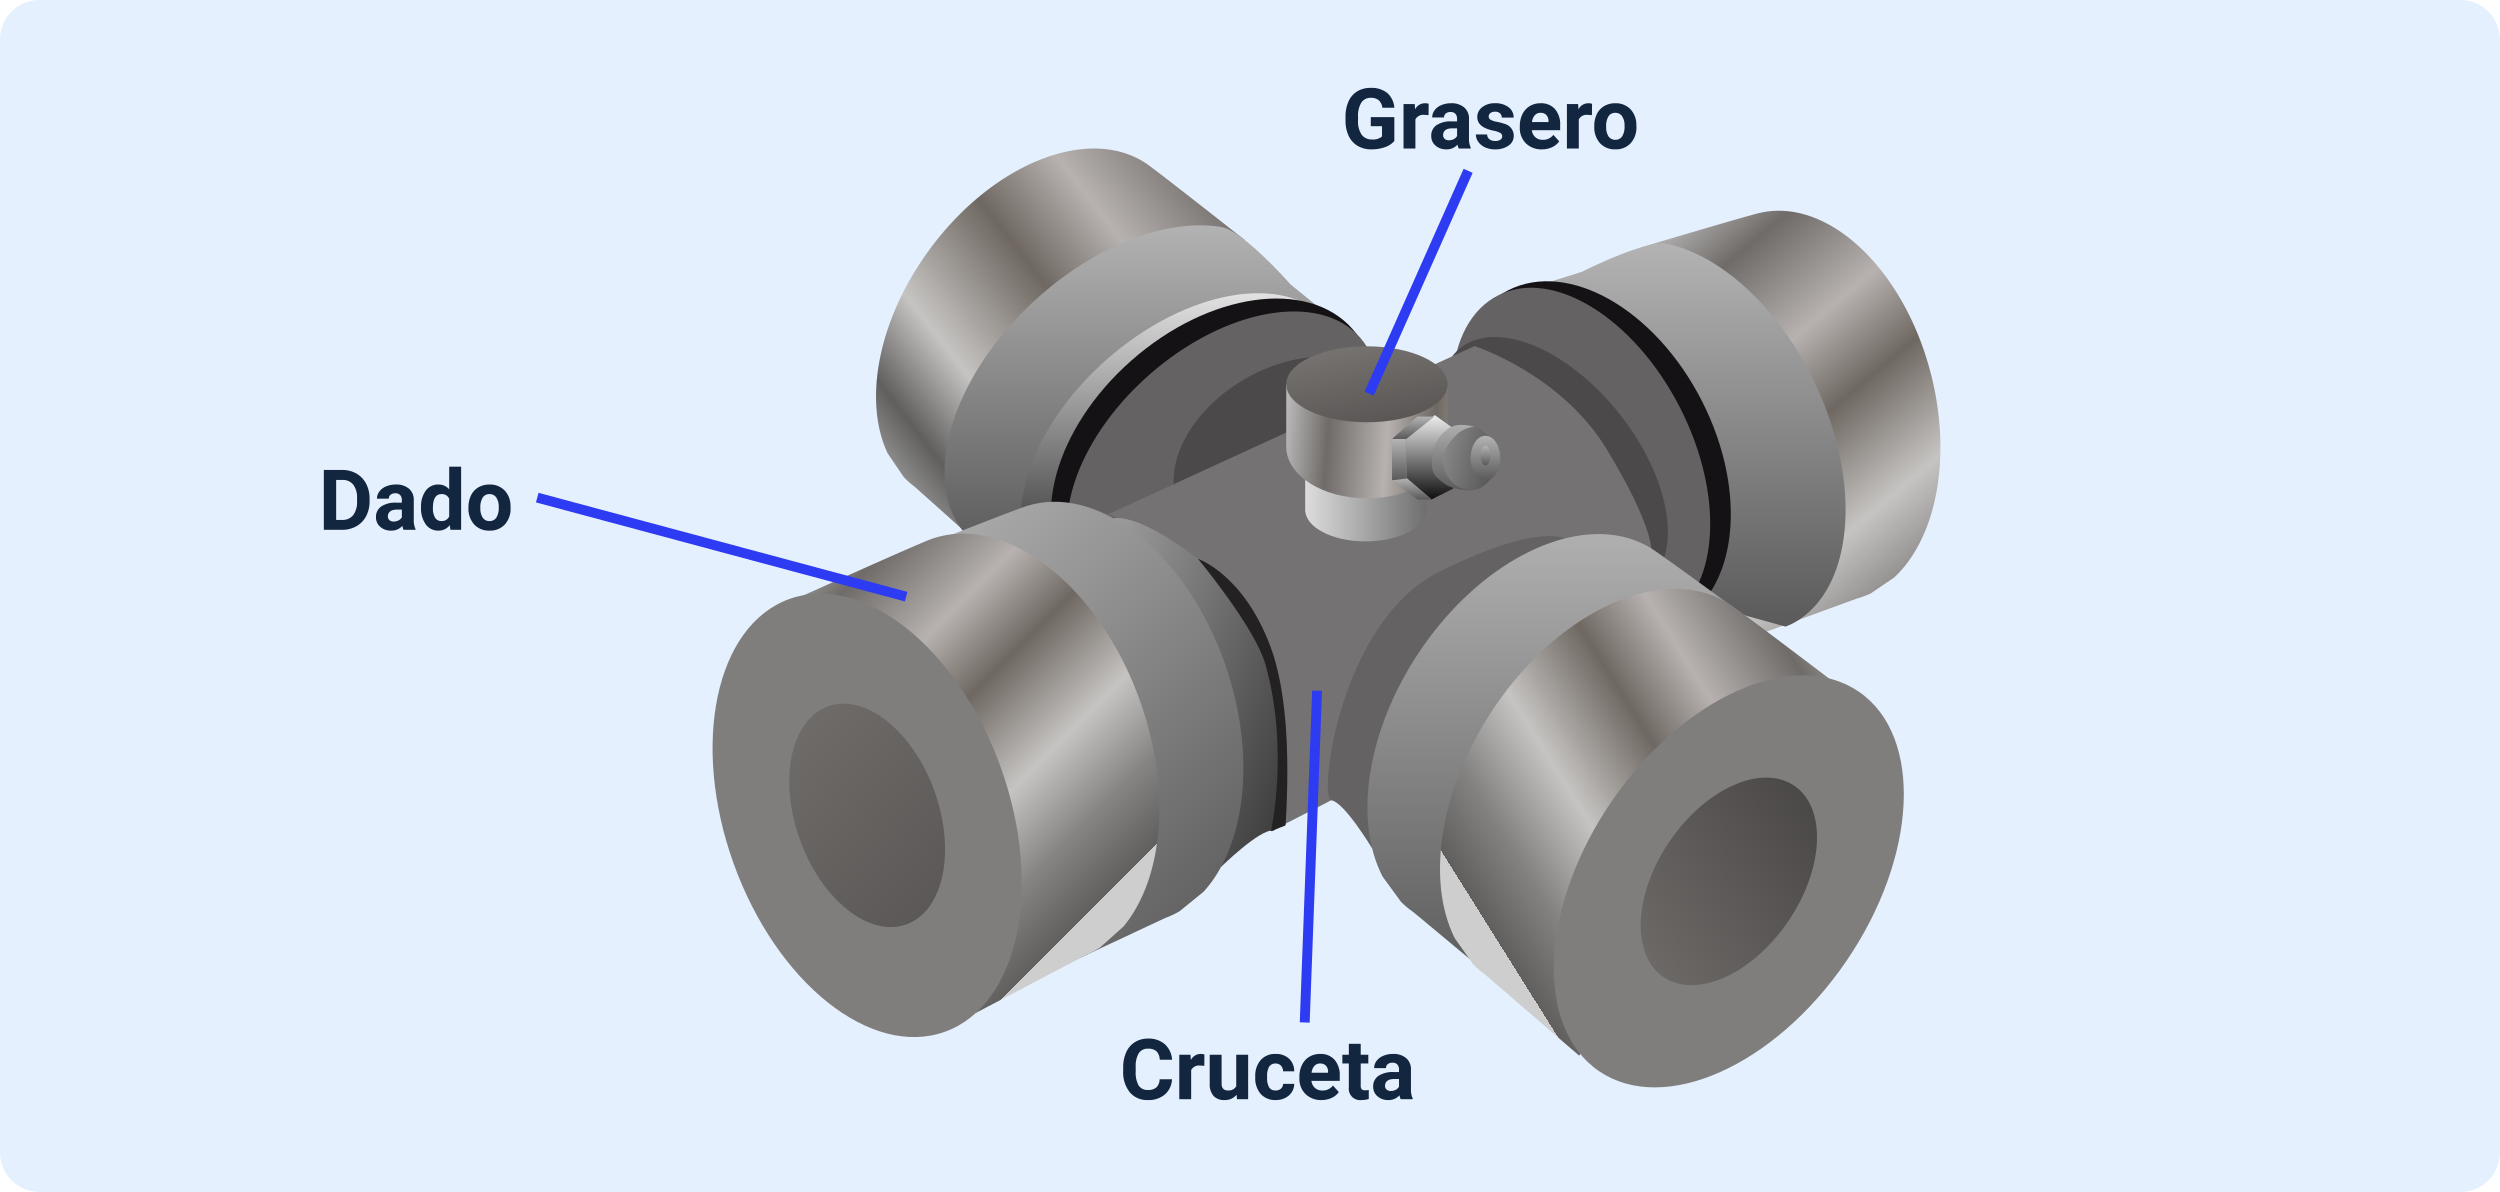 <svg xmlns="http://www.w3.org/2000/svg" xmlns:xlink="http://www.w3.org/1999/xlink" width="504.898" height="240.73" viewBox="0 0 504.898 240.73">
  <defs>
    <linearGradient id="linear-gradient" x1="-0.162" y1="0.5" x2="1.876" y2="0.5" gradientUnits="objectBoundingBox">
      <stop offset="0" stop-color="#efefef"/>
      <stop offset="1" stop-color="#0f0e0e"/>
    </linearGradient>
    <linearGradient id="linear-gradient-2" x1="1.299" y1="0.209" x2="0.227" y2="1.163" gradientUnits="objectBoundingBox">
      <stop offset="0" stop-color="#c4c4c4"/>
      <stop offset="0.158" stop-color="#6f6b68"/>
      <stop offset="0.35" stop-color="#b7b2b0"/>
      <stop offset="0.502" stop-color="#6f6862"/>
      <stop offset="0.704" stop-color="#c6c4c2"/>
      <stop offset="0.833" stop-color="#605f5e"/>
      <stop offset="1" stop-color="#cecece"/>
    </linearGradient>
    <linearGradient id="linear-gradient-3" x1="0.5" x2="0.5" y2="1" gradientUnits="objectBoundingBox">
      <stop offset="0" stop-color="#b4b4b4"/>
      <stop offset="1" stop-color="#5a5a5a"/>
    </linearGradient>
    <linearGradient id="linear-gradient-4" x1="0.5" y1="0" x2="0.5" y2="1" xlink:href="#linear-gradient"/>
    <linearGradient id="linear-gradient-5" x1="0.12" x2="0.799" y2="1.141" gradientUnits="objectBoundingBox">
      <stop offset="0" stop-color="#c4c4c4"/>
      <stop offset="0.158" stop-color="#6f6b68"/>
      <stop offset="0.35" stop-color="#b7b2b0"/>
      <stop offset="0.502" stop-color="#6f6862"/>
      <stop offset="0.704" stop-color="#c6c4c2"/>
      <stop offset="0.867" stop-color="#858382"/>
      <stop offset="0.942" stop-color="#605f5e"/>
      <stop offset="1" stop-color="#cecece"/>
    </linearGradient>
    <linearGradient id="linear-gradient-9" x1="-1.2" y1="-0.085" x2="1.132" y2="1.524" xlink:href="#linear-gradient"/>
    <linearGradient id="linear-gradient-10" x1="-0.088" y1="0.08" x2="0.702" y2="1.136" xlink:href="#linear-gradient-3"/>
    <linearGradient id="linear-gradient-11" x1="-0.142" y1="0.128" x2="0.5" y2="1" gradientUnits="objectBoundingBox">
      <stop offset="0" stop-color="#c4c4c4"/>
      <stop offset="0.158" stop-color="#6f6b68"/>
      <stop offset="0.35" stop-color="#b7b2b0"/>
      <stop offset="0.502" stop-color="#6f6862"/>
      <stop offset="0.704" stop-color="#c6c4c2"/>
      <stop offset="0.867" stop-color="#858382"/>
      <stop offset="1" stop-color="#605f5e"/>
      <stop offset="1" stop-color="#cecece"/>
    </linearGradient>
    <linearGradient id="linear-gradient-12" x1="-0.133" y1="-0.079" x2="1.738" y2="2.301" gradientUnits="objectBoundingBox">
      <stop offset="0" stop-color="#75716f"/>
      <stop offset="1" stop-color="#3b3938"/>
    </linearGradient>
    <linearGradient id="linear-gradient-13" x1="1.142" y1="0.128" xlink:href="#linear-gradient-11"/>
    <linearGradient id="linear-gradient-14" x1="-0.079" y1="1.09" x2="1.338" y2="-0.134" xlink:href="#linear-gradient-12"/>
    <clipPath id="clip-path">
      <rect id="Rectángulo_404576" data-name="Rectángulo 404576" width="24.428" height="14.135" fill="url(#linear-gradient)"/>
    </clipPath>
    <linearGradient id="linear-gradient-16" x1="-0.045" y1="0.399" x2="1.872" y2="0.5" xlink:href="#linear-gradient-11"/>
    <linearGradient id="linear-gradient-17" x1="0.5" y1="0" x2="1.309" y2="1.848" xlink:href="#linear-gradient-12"/>
    <linearGradient id="linear-gradient-20" x1="-0.517" y1="0.219" x2="0.94" y2="0.545" xlink:href="#linear-gradient-3"/>
  </defs>
  <g id="Grupo_1110518" data-name="Grupo 1110518" transform="translate(-762.051 -731)">
    <g id="Grupo_1110458" data-name="Grupo 1110458">
      <path id="Trazado_899830" data-name="Trazado 899830" d="M8,0H496.9a8,8,0,0,1,8,8V232.73a8,8,0,0,1-8,8H8a8,8,0,0,1-8-8V8A8,8,0,0,1,8,0Z" transform="translate(762.051 731)" fill="#e5f0fe"/>
      <g id="Grupo_1110457" data-name="Grupo 1110457" transform="translate(31 4)">
        <g id="Grupo_1110454" data-name="Grupo 1110454" transform="translate(874.959 757)">
          <g id="Grupo_1110449" data-name="Grupo 1110449" transform="translate(0 0.001)">
            <g id="Grupo_1110455" data-name="Grupo 1110455">
              <path id="Trazado_900923" data-name="Trazado 900923" d="M92.071,18.513S74.3,4.484,72.13,3.028c-11.88-7.959-31.838.314-44.577,18.479-9.867,14.072-12.474,29.925-7.642,40.068L23.13,66.32a16.832,16.832,0,0,0,2.209,1.972l16.779,15L56.544,64.58A58.613,58.613,0,0,0,70.576,50.335a59.476,59.476,0,0,0,6.846-12.828Z" transform="translate(15.465 0)" fill="url(#linear-gradient-2)"/>
              <path id="Trazado_900924" data-name="Trazado 900924" d="M94.787,20.177S85.257,9.32,80.8,8.583C70.279,6.844,56.083,11.88,43.9,22.72,26.561,38.152,19.874,59.5,28.964,70.4a15.5,15.5,0,0,0,1.2,1.213l26.181,2.871S70.283,68.02,76.822,62.2C87.216,52.951,95.38,31.614,95.38,31.614l5.732-6.3Z" transform="translate(21.946 7.266)" fill="url(#linear-gradient-3)"/>
              <path id="Trazado_900925" data-name="Trazado 900925" d="M95.028,21.044c8.612,9.748,2.609,29.074-13.406,43.165S45.646,81.821,37.034,72.073,34.425,43,50.439,28.908,86.416,11.3,95.028,21.044" transform="translate(29.17 13.686)" fill="url(#linear-gradient-4)"/>
              <path id="Trazado_900926" data-name="Trazado 900926" d="M97.225,22.248c9.034,10.23,3.715,29.65-11.886,43.377S49.766,82.187,40.729,71.957s-3.714-29.65,11.887-43.375S88.19,12.018,97.225,22.248" transform="translate(32.012 14.19)" fill="#141215"/>
              <path id="Trazado_900927" data-name="Trazado 900927" d="M97.192,22.732c8.2,9.288,2.459,27.725-12.834,41.18s-34.34,16.835-42.544,7.546-2.461-27.723,12.832-41.18,34.342-16.833,42.546-7.546" transform="translate(33.551 15.411)" fill="#656263"/>
              <path id="Trazado_900928" data-name="Trazado 900928" d="M93.7,29.136c4.65,8.053-1.114,20.067-12.875,26.832S55.755,61.686,51.1,53.633,52.218,33.566,63.979,26.8,89.047,21.082,93.7,29.136" transform="translate(43.615 19.685)" fill="#4b494a"/>
              <path id="Trazado_900929" data-name="Trazado 900929" d="M99.651,14.091s21.692-6.479,24.249-7.03c13.979-3.012,29.473,12.044,34.607,33.631,3.977,16.718.547,32.413-7.687,40.057l-4.744,3.223a17.1,17.1,0,0,1-2.78,1.018l-21.128,7.739-6.5-22.71A58.6,58.6,0,0,1,107.881,51.6a59.423,59.423,0,0,1-1.627-14.448Z" transform="translate(87.814 5.883)" fill="url(#linear-gradient-5)"/>
              <path id="Trazado_900930" data-name="Trazado 900930" d="M97,15.9s12.864-6.573,17.281-5.612c10.418,2.269,21.753,12.19,29.07,26.758,10.42,20.742,8.757,43.052-3.715,49.828a16.105,16.105,0,0,1-1.56.689l-25.393-7s-10.571-11.156-14.5-18.978c-6.244-12.431-5.956-35.277-5.956-35.277l-3-7.967Z" transform="translate(78.623 8.98)" fill="url(#linear-gradient-3)"/>
              <path id="Trazado_900931" data-name="Trazado 900931" d="M92.842,16.119C81.24,22,79.684,42.176,89.367,61.184S116.3,90.832,127.9,84.951s13.157-26.057,3.475-45.065S104.443,10.239,92.842,16.119" transform="translate(73.151 12.777)" fill="url(#linear-gradient-4)"/>
              <path id="Trazado_900932" data-name="Trazado 900932" d="M90.476,16.069c-12.173,6.17-14.4,26.185-4.965,44.7s26.947,28.523,39.122,22.353,14.4-26.185,4.965-44.7S102.649,9.9,90.476,16.069" transform="translate(70.205 12.553)" fill="#141215"/>
              <path id="Trazado_900933" data-name="Trazado 900933" d="M88.716,16.483c-11.054,5.6-12.52,24.858-3.273,43.008s25.7,28.322,36.753,22.718,12.519-24.858,3.275-43.008S99.77,10.879,88.716,16.483" transform="translate(69.936 13.168)" fill="#656263"/>
              <path id="Trazado_900934" data-name="Trazado 900934" d="M82.261,22.425c-7.3,5.762-4.78,21.062,5.629,34.17s24.762,19.064,32.062,13.3,4.78-21.06-5.629-34.169S89.56,16.663,82.261,22.425" transform="translate(68.81 17.823)" fill="#4b494a"/>
              <path id="Trazado_900935" data-name="Trazado 900935" d="M42.328,55.3l74.246-34.09S134,26.8,143.2,41.921s9.067,20.138,9.067,20.138L87.643,112.933l-12.164,6.246S52.9,55.2,42.328,55.3" transform="translate(37.3 18.689)" fill="#747273"/>
              <path id="Trazado_900936" data-name="Trazado 900936" d="M75.024,104.714s-5.649-9.419-8.279-9.748,1.64-36.02,21.694-46.079,25.442-6.778,25.442-6.778Z" transform="translate(58.2 36.655)" fill="#656263"/>
              <path id="Trazado_900937" data-name="Trazado 900937" d="M149.939,60.389s-19.9-14.611-22.324-16.113C114.369,36.063,93.042,45.97,79.98,66.405c-10.117,15.829-12.271,33.3-6.59,44.2l3.7,5.059a18.21,18.21,0,0,0,2.483,2.067l18.869,15.71,14.873-21.1a64.008,64.008,0,0,0,14.632-16.2,65.3,65.3,0,0,0,6.889-14.339Z" transform="translate(61.956 36.472)" fill="url(#linear-gradient-3)"/>
              <path id="Trazado_900941" data-name="Trazado 900941" d="M64.768,110.134s7.85-7.681,10.476-7.333,7.538-35.262-9.316-50.072-22.894-13-22.894-13Z" transform="translate(37.922 34.948)" fill="url(#linear-gradient-9)"/>
              <path id="Trazado_900942" data-name="Trazado 900942" d="M20.122,48.683S43.077,39.59,45.8,38.751c14.894-4.592,33.017,10.392,40.478,33.469,5.779,17.875,3.439,35.324-4.82,44.432L76.6,120.608a18.192,18.192,0,0,1-2.925,1.371L51.439,132.4l-9.045-24.177A64.046,64.046,0,0,1,32.339,88.847a65.322,65.322,0,0,1-3.033-15.614Z" transform="translate(17.732 33.418)" fill="url(#linear-gradient-10)"/>
              <path id="Trazado_900943" data-name="Trazado 900943" d="M9.841,53.746S32.734,43.429,35.459,42.451c14.9-5.354,33.77,9.2,42.143,32.517C84.089,93.024,82.347,111,74.32,120.687l-4.776,4.265a18.635,18.635,0,0,1-2.908,1.533L44.519,138.128,34.5,113.757a65.168,65.168,0,0,1-10.866-19.4,67.354,67.354,0,0,1-3.627-15.861Z" transform="translate(8.672 36.431)" fill="url(#linear-gradient-11)"/>
              <path id="Trazado_900944" data-name="Trazado 900944" d="M4.24,102.254c8.671,24.138,27.78,39.366,42.683,34.012s19.952-29.26,11.282-53.4S30.425,43.5,15.524,48.856-4.43,78.116,4.24,102.254" transform="translate(0 42.108)" fill="#807e7d"/>
              <path id="Trazado_900945" data-name="Trazado 900945" d="M10.371,87.04c4.368,12.162,14,19.836,21.506,17.138s10.055-14.743,5.687-26.905-14-19.836-21.508-17.14S6,74.878,10.371,87.04" transform="translate(7.256 52.514)" fill="url(#linear-gradient-12)"/>
              <path id="Trazado_900946" data-name="Trazado 900946" d="M66.693,99.148s3.717-16.636-1.137-33.725c-2.116-7.454-13.6-21.277-13.6-21.277s9.3,3.127,14.742,18.035c2.82,7.722,3.937,19.876,2.94,35.791Z" transform="translate(46.088 38.72)" fill="#232122"/>
              <path id="Trazado_900950" data-name="Trazado 900950" d="M71.725,12.4S48.832,2.087,46.106,1.108c-14.9-5.354-33.77,9.2-42.143,32.517C-2.523,51.681-.781,69.654,7.246,79.344l4.776,4.265a18.635,18.635,0,0,0,2.908,1.533L37.046,96.785,47.062,72.414a65.168,65.168,0,0,0,10.866-19.4,67.354,67.354,0,0,0,3.627-15.861Z" transform="translate(160.694 80.559) rotate(13)" fill="url(#linear-gradient-13)"/>
              <path id="Trazado_900939" data-name="Trazado 900939" d="M149.172,115.113c-14.5,21.154-36.844,31.048-49.9,22.095s-11.893-33.36,2.607-54.514,36.846-31.048,49.9-22.095,11.893,33.36-2.607,54.514" transform="translate(79.729 49.1)" fill="#807e7d"/>
              <path id="Trazado_900940" data-name="Trazado 900940" d="M129.227,97.4c-7.307,10.659-18.566,15.644-25.146,11.133s-5.994-16.809,1.315-27.47,18.564-15.644,25.144-11.133,5.994,16.811-1.313,27.47" transform="translate(87.941 58.768)" fill="url(#linear-gradient-14)"/>
            </g>
          </g>
          <g id="Grupo_1110453" data-name="Grupo 1110453">
            <g id="Grupo_1110516" data-name="Grupo 1110516">
              <g id="Grupo_1110456" data-name="Grupo 1110456" transform="translate(119.687 65.209)">
                <g id="Grupo_1110456-2" data-name="Grupo 1110456" transform="translate(0 0)" clip-path="url(#clip-path)">
                  <path id="Trazado_900951" data-name="Trazado 900951" d="M0,0V7.746c0,3.527,5.469,6.389,12.213,6.389s12.215-2.862,12.215-6.389V0Z" transform="translate(0 0)" fill="url(#linear-gradient)"/>
                </g>
              </g>
              <path id="Trazado_900948" data-name="Trazado 900948" d="M61.589,25.308V37.931c0,5.751,7.293,10.413,16.289,10.413s16.289-4.662,16.289-10.413V25.308H61.589Z" transform="translate(54.273 22.302)" fill="url(#linear-gradient-16)"/>
              <path id="Trazado_900949" data-name="Trazado 900949" d="M93.318,28.124c0,4.237-7.293,7.672-16.289,7.672S60.739,32.36,60.739,28.124s7.293-7.672,16.289-7.672,16.289,3.435,16.289,7.672" transform="translate(55.123 19.486)" fill="url(#linear-gradient-17)"/>
            </g>
          </g>
        </g>
        <path id="Trazado_901258" data-name="Trazado 901258" d="M-19.4-1.527A4.322,4.322,0,0,1-21.3-.278a7.961,7.961,0,0,1-2.723.444,5.393,5.393,0,0,1-2.752-.685A4.568,4.568,0,0,1-28.6-2.507a7,7,0,0,1-.66-3.063v-.822a7.431,7.431,0,0,1,.61-3.134,4.513,4.513,0,0,1,1.76-2.025,5.069,5.069,0,0,1,2.694-.7,5.048,5.048,0,0,1,3.362,1.025A4.381,4.381,0,0,1-19.4-8.243h-2.424a2.41,2.41,0,0,0-.735-1.519,2.346,2.346,0,0,0-1.565-.481,2.208,2.208,0,0,0-1.934.955,5.019,5.019,0,0,0-.672,2.839v.772a4.778,4.778,0,0,0,.722,2.872,2.473,2.473,0,0,0,2.117.971,2.762,2.762,0,0,0,2-.6V-4.516h-2.266V-6.35H-19.4Zm6.906-5.2A6.517,6.517,0,0,0-13.36-6.8a1.757,1.757,0,0,0-1.785.921V0h-2.4V-8.981h2.266l.066,1.071a2.223,2.223,0,0,1,2-1.237,2.514,2.514,0,0,1,.747.108ZM-6.387,0a2.664,2.664,0,0,1-.241-.805A2.9,2.9,0,0,1-8.894.166,3.189,3.189,0,0,1-11.082-.6a2.456,2.456,0,0,1-.867-1.926,2.538,2.538,0,0,1,1.058-2.191,5.222,5.222,0,0,1,3.059-.772h1.1V-6a1.48,1.48,0,0,0-.32-1,1.257,1.257,0,0,0-1.009-.374,1.429,1.429,0,0,0-.95.291.987.987,0,0,0-.344.8h-2.4a2.41,2.41,0,0,1,.481-1.444A3.182,3.182,0,0,1-9.907-8.77a4.961,4.961,0,0,1,1.976-.378A3.92,3.92,0,0,1-5.3-8.313a2.918,2.918,0,0,1,.975,2.345v3.893A4.294,4.294,0,0,0-3.964-.141V0ZM-8.371-1.668a2.066,2.066,0,0,0,.979-.237,1.554,1.554,0,0,0,.664-.635V-4.084h-.9q-1.8,0-1.917,1.245L-9.55-2.7a.96.96,0,0,0,.315.739A1.225,1.225,0,0,0-8.371-1.668ZM2.386-2.482a.773.773,0,0,0-.436-.693,4.95,4.95,0,0,0-1.4-.452q-3.2-.672-3.2-2.723a2.468,2.468,0,0,1,.992-2,4,4,0,0,1,2.594-.8,4.307,4.307,0,0,1,2.735.805A2.538,2.538,0,0,1,4.694-6.25H2.3A1.161,1.161,0,0,0,1.963-7.1,1.405,1.405,0,0,0,.926-7.437a1.436,1.436,0,0,0-.938.274.865.865,0,0,0-.332.7.739.739,0,0,0,.378.643A3.885,3.885,0,0,0,1.307-5.4,10.407,10.407,0,0,1,2.818-5a2.482,2.482,0,0,1,1.9,2.416A2.343,2.343,0,0,1,3.665-.594,4.548,4.548,0,0,1,.942.166a4.75,4.75,0,0,1-2-.4,3.363,3.363,0,0,1-1.374-1.1,2.565,2.565,0,0,1-.5-1.515H-.66a1.252,1.252,0,0,0,.473.979,1.877,1.877,0,0,0,1.179.34A1.737,1.737,0,0,0,2.034-1.8.814.814,0,0,0,2.386-2.482ZM10.4.166A4.409,4.409,0,0,1,7.18-1.046,4.308,4.308,0,0,1,5.939-4.275v-.232a5.426,5.426,0,0,1,.523-2.42A3.838,3.838,0,0,1,7.944-8.571a4.159,4.159,0,0,1,2.187-.577,3.727,3.727,0,0,1,2.9,1.162,4.722,4.722,0,0,1,1.058,3.3v.979H8.371a2.229,2.229,0,0,0,.7,1.411,2.12,2.12,0,0,0,1.482.531,2.589,2.589,0,0,0,2.167-1L13.9-1.453A3.6,3.6,0,0,1,12.439-.261,4.793,4.793,0,0,1,10.4.166Zm-.274-7.379a1.5,1.5,0,0,0-1.158.484A2.5,2.5,0,0,0,8.4-5.346h3.337v-.192A1.786,1.786,0,0,0,11.3-6.776,1.547,1.547,0,0,0,10.123-7.213ZM20.5-6.732a6.517,6.517,0,0,0-.863-.066,1.757,1.757,0,0,0-1.785.921V0h-2.4V-8.981h2.266l.066,1.071a2.223,2.223,0,0,1,2-1.237,2.514,2.514,0,0,1,.747.108Zm.481,2.158a5.327,5.327,0,0,1,.515-2.382,3.768,3.768,0,0,1,1.482-1.619,4.323,4.323,0,0,1,2.245-.573,4.09,4.09,0,0,1,2.968,1.112,4.464,4.464,0,0,1,1.282,3.021l.017.614a4.694,4.694,0,0,1-1.154,3.316,4.011,4.011,0,0,1-3.1,1.249,4.031,4.031,0,0,1-3.1-1.245A4.777,4.777,0,0,1,20.98-4.466Zm2.4.17a3.357,3.357,0,0,0,.481,1.958,1.588,1.588,0,0,0,1.378.678A1.592,1.592,0,0,0,26.6-2.437a3.674,3.674,0,0,0,.49-2.141,3.324,3.324,0,0,0-.49-1.945,1.592,1.592,0,0,0-1.378-.69,1.566,1.566,0,0,0-1.361.686A3.735,3.735,0,0,0,23.379-4.4Z" transform="translate(1032.051 757)" fill="#12263f"/>
        <path id="Trazado_901260" data-name="Trazado 901260" d="M-19.308-4.026a4.277,4.277,0,0,1-1.44,3.071A5.058,5.058,0,0,1-24.172.166,4.548,4.548,0,0,1-27.828-1.4a6.416,6.416,0,0,1-1.332-4.3v-.739A7.245,7.245,0,0,1-28.546-9.5a4.6,4.6,0,0,1,1.756-2.038,4.918,4.918,0,0,1,2.652-.71,4.927,4.927,0,0,1,3.37,1.121,4.6,4.6,0,0,1,1.478,3.146h-2.49a2.524,2.524,0,0,0-.652-1.7,2.413,2.413,0,0,0-1.706-.527A2.116,2.116,0,0,0-26-9.318a5,5,0,0,0-.635,2.768v.913a5.352,5.352,0,0,0,.594,2.864,2.077,2.077,0,0,0,1.872.9,2.458,2.458,0,0,0,1.722-.527A2.381,2.381,0,0,0-21.8-4.026Zm6.524-2.706a6.517,6.517,0,0,0-.863-.066,1.757,1.757,0,0,0-1.785.921V0h-2.4V-8.981h2.266l.066,1.071a2.223,2.223,0,0,1,2-1.237,2.514,2.514,0,0,1,.747.108ZM-6.25-.913A3.008,3.008,0,0,1-8.708.166a2.837,2.837,0,0,1-2.2-.83A3.543,3.543,0,0,1-11.687-3.1V-8.981h2.4v5.809q0,1.4,1.278,1.4a1.732,1.732,0,0,0,1.677-.848V-8.981h2.407V0H-6.184Zm7.869-.855A1.573,1.573,0,0,0,2.7-2.133,1.28,1.28,0,0,0,3.129-3.1h2.25a3.077,3.077,0,0,1-.5,1.673A3.286,3.286,0,0,1,3.54-.253,4.2,4.2,0,0,1,1.66.166,3.9,3.9,0,0,1-1.378-1.058,4.845,4.845,0,0,1-2.49-4.441V-4.6a4.79,4.79,0,0,1,1.1-3.312,3.854,3.854,0,0,1,3.03-1.237,3.778,3.778,0,0,1,2.7.959A3.4,3.4,0,0,1,5.379-5.636H3.129A1.648,1.648,0,0,0,2.7-6.775a1.439,1.439,0,0,0-1.1-.438A1.445,1.445,0,0,0,.336-6.6,3.541,3.541,0,0,0-.091-4.62v.249a3.586,3.586,0,0,0,.423,2A1.463,1.463,0,0,0,1.619-1.768ZM10.882.166A4.409,4.409,0,0,1,7.666-1.046,4.308,4.308,0,0,1,6.425-4.275v-.232a5.426,5.426,0,0,1,.523-2.42A3.838,3.838,0,0,1,8.429-8.571a4.159,4.159,0,0,1,2.187-.577,3.727,3.727,0,0,1,2.9,1.162,4.722,4.722,0,0,1,1.058,3.3v.979H8.857a2.229,2.229,0,0,0,.7,1.411,2.12,2.12,0,0,0,1.482.531,2.589,2.589,0,0,0,2.167-1l1.179,1.32A3.6,3.6,0,0,1,12.924-.261,4.793,4.793,0,0,1,10.882.166Zm-.274-7.379A1.5,1.5,0,0,0,9.45-6.73a2.5,2.5,0,0,0-.569,1.384h3.337v-.192a1.786,1.786,0,0,0-.432-1.238A1.547,1.547,0,0,0,10.608-7.213Zm8.2-3.976v2.208h1.536v1.76H18.81v4.482A1.07,1.07,0,0,0,19-2.025a.959.959,0,0,0,.73.216,3.826,3.826,0,0,0,.706-.058V-.05a4.939,4.939,0,0,1-1.453.216,2.29,2.29,0,0,1-2.573-2.548V-7.222H15.1v-1.76h1.312v-2.208ZM26.886,0a2.664,2.664,0,0,1-.241-.805,2.9,2.9,0,0,1-2.266.971A3.189,3.189,0,0,1,22.192-.6a2.456,2.456,0,0,1-.867-1.926,2.538,2.538,0,0,1,1.058-2.191,5.222,5.222,0,0,1,3.059-.772h1.1V-6a1.48,1.48,0,0,0-.32-1,1.257,1.257,0,0,0-1.009-.374,1.429,1.429,0,0,0-.95.291.987.987,0,0,0-.344.8h-2.4a2.41,2.41,0,0,1,.481-1.444A3.182,3.182,0,0,1,23.367-8.77a4.961,4.961,0,0,1,1.976-.378,3.92,3.92,0,0,1,2.635.834,2.918,2.918,0,0,1,.975,2.345v3.893A4.294,4.294,0,0,0,29.31-.141V0ZM24.9-1.668a2.066,2.066,0,0,0,.979-.237,1.554,1.554,0,0,0,.664-.635V-4.084h-.9q-1.8,0-1.917,1.245l-.008.141a.96.96,0,0,0,.315.739A1.225,1.225,0,0,0,24.9-1.668Z" transform="translate(987.051 949)" fill="#12263f"/>
        <path id="Trazado_901259" data-name="Trazado 901259" d="M-18.6,0V-12.086h3.719a5.647,5.647,0,0,1,2.851.718,5.007,5.007,0,0,1,1.963,2.042,6.3,6.3,0,0,1,.706,3.009v.556a6.316,6.316,0,0,1-.693,3A4.964,4.964,0,0,1-12.007-.73,5.69,5.69,0,0,1-14.854,0Zm2.49-10.069V-2h1.2a2.7,2.7,0,0,0,2.233-.955,4.314,4.314,0,0,0,.789-2.731v-.639a4.382,4.382,0,0,0-.764-2.793,2.7,2.7,0,0,0-2.233-.95ZM-2.5,0a2.664,2.664,0,0,1-.241-.805A2.9,2.9,0,0,1-5.01.166,3.189,3.189,0,0,1-7.2-.6a2.456,2.456,0,0,1-.867-1.926A2.538,2.538,0,0,1-7.006-4.715a5.222,5.222,0,0,1,3.059-.772h1.1V-6a1.48,1.48,0,0,0-.32-1,1.257,1.257,0,0,0-1.009-.374,1.429,1.429,0,0,0-.95.291.987.987,0,0,0-.344.8h-2.4a2.41,2.41,0,0,1,.481-1.444A3.182,3.182,0,0,1-6.022-8.77a4.961,4.961,0,0,1,1.976-.378,3.92,3.92,0,0,1,2.635.834A2.918,2.918,0,0,1-.436-5.968v3.893A4.294,4.294,0,0,0-.079-.141V0ZM-4.487-1.668a2.066,2.066,0,0,0,.979-.237,1.554,1.554,0,0,0,.664-.635V-4.084h-.9q-1.8,0-1.917,1.245l-.008.141a.96.96,0,0,0,.315.739A1.225,1.225,0,0,0-4.487-1.668Zm5.52-2.889A5.413,5.413,0,0,1,1.976-7.9,3.057,3.057,0,0,1,4.553-9.147a2.751,2.751,0,0,1,2.167.979V-12.75H9.127V0H6.96L6.844-.955A2.823,2.823,0,0,1,4.536.166,3.049,3.049,0,0,1,1.992-1.083,5.587,5.587,0,0,1,1.033-4.557Zm2.4.171a3.565,3.565,0,0,0,.44,1.943,1.432,1.432,0,0,0,1.278.675A1.6,1.6,0,0,0,6.719-2.71V-6.271a1.582,1.582,0,0,0-1.552-.942Q3.432-7.213,3.432-4.386Zm7.18-.187a5.327,5.327,0,0,1,.515-2.382,3.768,3.768,0,0,1,1.482-1.619,4.323,4.323,0,0,1,2.245-.573,4.09,4.09,0,0,1,2.968,1.112A4.464,4.464,0,0,1,19.1-5.014l.017.614a4.694,4.694,0,0,1-1.154,3.316,4.011,4.011,0,0,1-3.1,1.249,4.031,4.031,0,0,1-3.1-1.245,4.777,4.777,0,0,1-1.158-3.387Zm2.4.17a3.357,3.357,0,0,0,.481,1.958,1.588,1.588,0,0,0,1.378.678,1.592,1.592,0,0,0,1.361-.669,3.674,3.674,0,0,0,.49-2.141,3.324,3.324,0,0,0-.49-1.945,1.592,1.592,0,0,0-1.378-.69,1.566,1.566,0,0,0-1.361.686A3.735,3.735,0,0,0,13.011-4.4Z" transform="translate(815.051 834)" fill="#12263f"/>
        <line id="Línea_221" data-name="Línea 221" y1="45" x2="20" transform="translate(1007.551 761.5)" fill="none" stroke="#2d3bf3" stroke-width="2"/>
        <line id="Línea_223" data-name="Línea 223" y1="67" x2="2.5" transform="translate(994.551 866.5)" fill="none" stroke="#2d3bf3" stroke-width="2"/>
        <line id="Línea_222" data-name="Línea 222" x1="74.5" y1="20" transform="translate(839.551 827.5)" fill="none" stroke="#2d3bf3" stroke-width="2"/>
      </g>
    </g>
    <g id="Grupo_1110517" data-name="Grupo 1110517" transform="translate(4 14.89)">
      <path id="Trazado_901142" data-name="Trazado 901142" d="M-3743.986-10808.066l-5.94,4.871.294,7.957,4.965,4.23,4.446-2.236,1.593-10.977Z" transform="translate(4791.799 11608.001)" fill="url(#linear-gradient-4)"/>
      <path id="Trazado_901141" data-name="Trazado 901141" d="M-3742.021-10799.271a7.662,7.662,0,0,1,3.116-6.122c2.076-1.73,5.7-.4,5.7-.4l-.516,12.7s-3.737.2-5.813-1.346S-3742.177-10796.534-3742.021-10799.271Z" transform="translate(4789.293 11608.206)" fill="url(#linear-gradient-3)"/>
      <path id="Trazado_901140" data-name="Trazado 901140" d="M-3727.961-10796.572v-5.547s-2.569-2.922-3.9-3.451-3.567.936-3.567.936-6.239,4.721-1.634,9.922a5.416,5.416,0,0,0,4.849,1.676c2.164-.361,3.807-3.115,3.807-3.115" transform="translate(4788.249 11608.018)" fill="url(#linear-gradient-20)"/>
      <ellipse id="Elipse_11644" data-name="Elipse 11644" cx="3" cy="4.5" rx="3" ry="4.5" transform="translate(1055.051 804.11)" fill="url(#linear-gradient-3)"/>
      <ellipse id="Elipse_11643" data-name="Elipse 11643" cx="1" cy="2" rx="1" ry="2" transform="translate(1057.051 806.11)" fill="url(#linear-gradient-3)"/>
      <path id="Trazado_901143" data-name="Trazado 901143" d="M-3745.771-10785.05h-2.921l-5.069-3.812,2.944-.472Z" transform="translate(4793.019 11602.043)" fill="url(#linear-gradient-3)"/>
      <path id="Trazado_901144" data-name="Trazado 901144" d="M-3751.178-10801h-2.684v8.345l2.983-.368Z" transform="translate(4793.051 11605.754)" fill="url(#linear-gradient-3)"/>
      <path id="Trazado_901145" data-name="Trazado 901145" d="M-3753.862-10803.1l5.1-4.514h3.447l-5.668,4.514Z" transform="translate(4793.051 11607.858)" fill="url(#linear-gradient-3)"/>
    </g>
  </g>
</svg>
